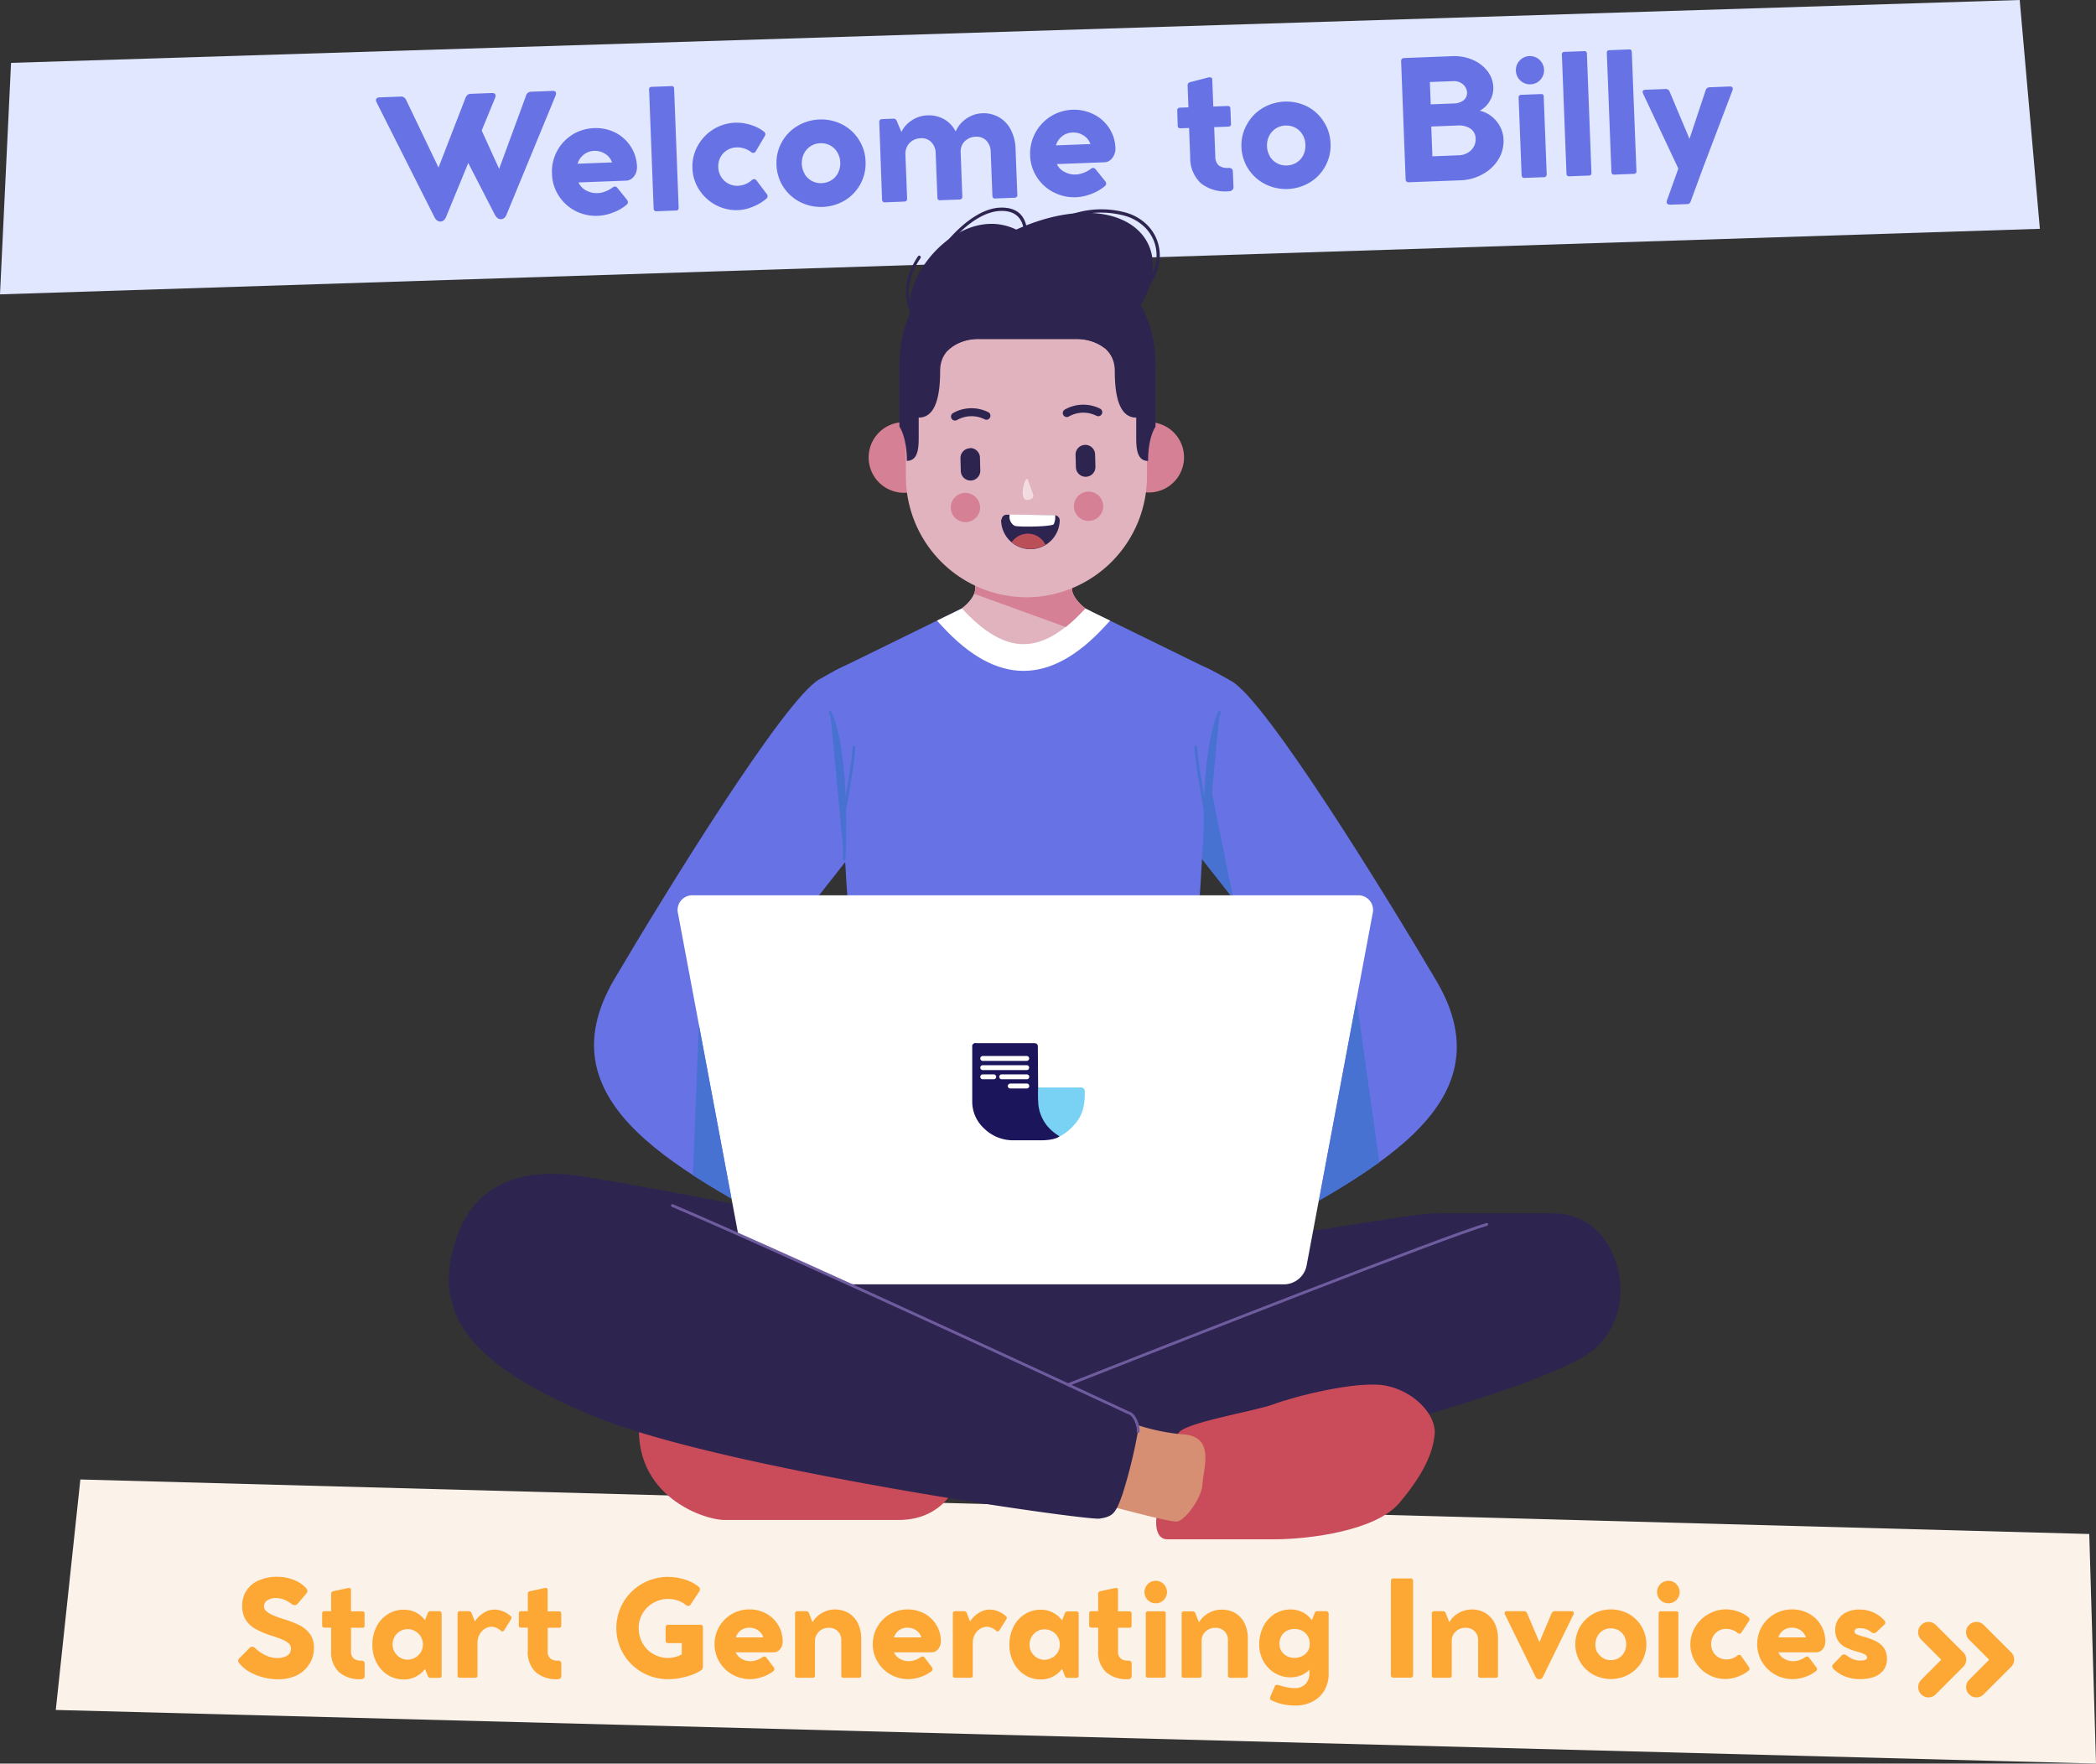 <svg xmlns="http://www.w3.org/2000/svg" viewBox="0 0 429.08 361.03"><rect x="0" y="0" width="429.08" height="361.03" fill="#333333" stroke="none"/><defs><style>.cls-1{fill:#e0e7ff;}.cls-2{fill:#fbf2ea;}.cls-3{isolation:isolate;}.cls-4,.cls-5{fill:#6772e5;}.cls-10,.cls-11,.cls-12,.cls-13,.cls-15,.cls-16,.cls-5,.cls-6,.cls-7,.cls-8,.cls-9{fill-rule:evenodd;}.cls-19,.cls-6{fill:#fff;}.cls-7{fill:#e1b3bf;}.cls-8{fill:#d68096;}.cls-9{fill:#ca4c5a;}.cls-10{fill:#2e2450;}.cls-11{fill:#d78f74;}.cls-12,.cls-13{fill:#4772d1;}.cls-12{stroke:#4772d1;}.cls-12,.cls-14{stroke-linecap:round;stroke-linejoin:round;stroke-width:0.57px;}.cls-14{fill:none;stroke:#6e5c9f;}.cls-15{fill:#bb4f58;}.cls-16{fill:#f2dce2;}.cls-17{fill:#79d2f4;}.cls-18{fill:#1b165b;}.cls-20{fill:#fda734;}</style></defs><title>welcome-fix</title><g id="Layer_2" data-name="Layer 2"><g id="Layer_1-2" data-name="Layer 1"><g id="Layer_3" data-name="Layer 3"><polygon class="cls-1" points="2.26 12.87 0 60.26 417.59 46.84 413.46 0 2.26 12.87"/><polygon class="cls-2" points="16.45 302.87 11.42 350.05 429.08 361.03 427.7 314.03 16.45 302.87"/><g class="cls-3"><g class="cls-3"><path class="cls-4" d="M113.63,18.71a.47.47,0,0,1,.19.39.93.93,0,0,1-.06.41L103.71,43.89a1.82,1.82,0,0,1-.46.71,1,1,0,0,1-.64.27h-.09a1.11,1.11,0,0,1-.66-.22,2,2,0,0,1-.55-.68l-5.45-10.6-4.53,11a1.68,1.68,0,0,1-.46.7,1,1,0,0,1-.64.28h-.08a1.06,1.06,0,0,1-.67-.22,1.82,1.82,0,0,1-.54-.67L77.08,20.93a1,1,0,0,1-.11-.4.47.47,0,0,1,.18-.42.82.82,0,0,1,.53-.17l4.41-.17a1,1,0,0,1,.62.18,1.34,1.34,0,0,1,.44.53L89.77,34.3,95.31,20a1.47,1.47,0,0,1,.4-.57,1,1,0,0,1,.59-.22l4.43-.17a.82.82,0,0,1,.53.13.53.53,0,0,1,.19.4.89.89,0,0,1-.07.4l-2.77,6.75,3.57,7.85,5.51-15a1.17,1.17,0,0,1,.39-.57,1,1,0,0,1,.6-.22l4.42-.17A.76.76,0,0,1,113.63,18.71Z"/></g><g class="cls-3"><path class="cls-4" d="M130.15,35.49a2.62,2.62,0,0,1-.81,1.06,2,2,0,0,1-1.16.43l-9.76.37A3.52,3.52,0,0,0,120,39a4.53,4.53,0,0,0,2.41.53,4.76,4.76,0,0,0,1.57-.36,5.86,5.86,0,0,0,1.48-.83.73.73,0,0,1,.38-.15.66.66,0,0,1,.55.28l2,2.48a.9.9,0,0,1,.15.41.67.67,0,0,1-.22.51,9,9,0,0,1-2.72,1.6,9.8,9.8,0,0,1-3.16.71,9.28,9.28,0,0,1-4.65-1A8.82,8.82,0,0,1,114.34,40,8.56,8.56,0,0,1,113,35.55a8.89,8.89,0,0,1,8.61-9.32,8.78,8.78,0,0,1,4.37.92A8.11,8.11,0,0,1,129.12,30a8,8,0,0,1,1.28,4.14A3.19,3.19,0,0,1,130.15,35.49Zm-10.67-3.82a3.66,3.66,0,0,0-1.24,1.85l7.06-.27a3.38,3.38,0,0,0-1.4-1.75,3.79,3.79,0,0,0-2.27-.61A3.58,3.58,0,0,0,119.48,31.67Z"/><path class="cls-4" d="M138,18.16l.93,24.34a.5.5,0,0,1-.54.59l-4,.16a.56.56,0,0,1-.42-.14.57.57,0,0,1-.16-.41l-.93-24.35a.48.48,0,0,1,.53-.57l4-.15A.49.49,0,0,1,138,18.16Z"/><path class="cls-4" d="M146.58,42a9.28,9.28,0,0,1-3.44-3.14,8.6,8.6,0,0,1-1.39-4.4,8.71,8.71,0,0,1,1.05-4.54A9.07,9.07,0,0,1,146,26.5a9,9,0,0,1,4.5-1.38,9.53,9.53,0,0,1,3.24.47,8,8,0,0,1,2.7,1.4.7.7,0,0,1,.24.48.57.57,0,0,1-.1.35L154.7,31a.61.61,0,0,1-.49.3.57.57,0,0,1-.38-.12,4.66,4.66,0,0,0-3.09-1,3.79,3.79,0,0,0-1.92.58,3.72,3.72,0,0,0-1.35,1.46,4,4,0,0,0-.43,2,4,4,0,0,0,.6,2,3.82,3.82,0,0,0,1.46,1.36,3.71,3.71,0,0,0,2,.45A4.52,4.52,0,0,0,154,36.79a.56.56,0,0,1,.35-.11.54.54,0,0,1,.51.25L157,39.76a.59.59,0,0,1,.13.37.65.65,0,0,1-.23.53,9.55,9.55,0,0,1-2.7,1.63,9.21,9.21,0,0,1-3,.72A9.06,9.06,0,0,1,146.58,42Z"/><path class="cls-4" d="M160,29.19a8.7,8.7,0,0,1,3.18-3.36,9.53,9.53,0,0,1,9.22-.36,8.76,8.76,0,0,1,3.41,3.12,8.65,8.65,0,0,1,1.38,4.46A8.84,8.84,0,0,1,173,41a9.56,9.56,0,0,1-9.22.35,8.84,8.84,0,0,1-4.82-7.58A8.72,8.72,0,0,1,160,29.19Zm4.71,6.43a3.85,3.85,0,0,0,3.51,1.87,3.93,3.93,0,0,0,2-.61,3.71,3.71,0,0,0,1.36-1.52,4.46,4.46,0,0,0,.43-2.11,4.24,4.24,0,0,0-.6-2.07,3.63,3.63,0,0,0-1.47-1.41,3.9,3.9,0,0,0-2-.45,3.86,3.86,0,0,0-2,.61,3.91,3.91,0,0,0-1.36,1.52,4.44,4.44,0,0,0,.16,4.17Z"/><path class="cls-4" d="M204.51,24a6.17,6.17,0,0,1,2.39,2.51,9,9,0,0,1,1,4l.36,9.36a.56.56,0,0,1-.13.44.63.63,0,0,1-.43.17l-3.94.15a.51.51,0,0,1-.6-.57l-.35-9a3.36,3.36,0,0,0-.89-2.28,2.82,2.82,0,0,0-2.22-.79,3.12,3.12,0,0,0-1.63.49A2.94,2.94,0,0,0,197,29.58a3.27,3.27,0,0,0-.34,1.65l.34,9a.56.56,0,0,1-.13.44.59.59,0,0,1-.43.17l-3.94.15a.51.51,0,0,1-.6-.56l-.35-9.06a3.32,3.32,0,0,0-.89-2.27,2.78,2.78,0,0,0-2.21-.8,3.22,3.22,0,0,0-1.64.49A3,3,0,0,0,185.69,30a3.39,3.39,0,0,0-.34,1.66l.35,9c0,.39-.18.59-.59.61l-3.93.15a.6.6,0,0,1-.44-.13.59.59,0,0,1-.17-.43L180,25a.56.56,0,0,1,.15-.45.58.58,0,0,1,.43-.17l2.29-.09a.71.71,0,0,1,.38.08.93.93,0,0,1,.28.28l1,2.37a5.79,5.79,0,0,1,2.16-2.4,6,6,0,0,1,3.14-1,6.31,6.31,0,0,1,3.43.78,6,6,0,0,1,2.38,2.52,5.74,5.74,0,0,1,1.27-1.88,6.25,6.25,0,0,1,1.93-1.32,5.75,5.75,0,0,1,2.26-.53A6.31,6.31,0,0,1,204.51,24Z"/><path class="cls-4" d="M228.07,31.72a2.72,2.72,0,0,1-.8,1.07,2,2,0,0,1-1.16.43l-9.76.37a3.45,3.45,0,0,0,1.55,1.59,4.43,4.43,0,0,0,2.4.54,4.9,4.9,0,0,0,1.57-.36,5.76,5.76,0,0,0,1.49-.83.7.7,0,0,1,.38-.15.64.64,0,0,1,.55.28l2,2.48a.69.69,0,0,1,.15.41.63.63,0,0,1-.21.51,9.35,9.35,0,0,1-2.72,1.6,9.86,9.86,0,0,1-3.16.71,9.18,9.18,0,0,1-4.65-1,8.81,8.81,0,0,1-3.44-3.11,8.67,8.67,0,0,1-1.38-4.45,9,9,0,0,1,13-8.41,8,8,0,0,1,4.47,7A3,3,0,0,1,228.07,31.72Zm-10.66-3.81a3.56,3.56,0,0,0-1.24,1.85l7.06-.27a3.43,3.43,0,0,0-1.4-1.75,3.8,3.8,0,0,0-2.28-.61A3.55,3.55,0,0,0,217.41,27.91Z"/></g><g class="cls-3"><path class="cls-4" d="M252.11,34.52a.64.64,0,0,1,.27.52l.13,3.3a.67.67,0,0,1-.25.56,1,1,0,0,1-.68.25,8.1,8.1,0,0,1-5.73-1.62,7.09,7.09,0,0,1-2.2-5.4l-.23-5.93-1.76.06a.52.52,0,0,1-.41-.12.53.53,0,0,1-.16-.41L241,22.64a.52.52,0,0,1,.53-.6l1.76-.06-.17-4.46a.69.69,0,0,1,.11-.43.68.68,0,0,1,.35-.26l3.9-1,.23,0c.29,0,.45.16.46.51l.21,5.47,2.93-.11a.56.56,0,0,1,.42.13.61.61,0,0,1,.15.42l.12,3.1a.49.49,0,0,1-.53.57l-2.91.11.23,6a2.37,2.37,0,0,0,.72,1.85,2.93,2.93,0,0,0,2,.49A1,1,0,0,1,252.11,34.52Z"/></g><g class="cls-3"><path class="cls-4" d="M255.23,25.53a8.77,8.77,0,0,1,3.18-3.36,9.53,9.53,0,0,1,9.22-.36A8.83,8.83,0,0,1,271,24.93a8.65,8.65,0,0,1,1.38,4.46,8.84,8.84,0,0,1-4.2,7.93,9.49,9.49,0,0,1-9.22.35,8.84,8.84,0,0,1-4.82-7.58A8.72,8.72,0,0,1,255.23,25.53ZM259.94,32a3.85,3.85,0,0,0,3.51,1.87,3.93,3.93,0,0,0,2-.61,3.74,3.74,0,0,0,1.36-1.51,4.41,4.41,0,0,0,.43-2.12,4.24,4.24,0,0,0-.6-2.07,3.69,3.69,0,0,0-1.47-1.41,3.9,3.9,0,0,0-2-.45,3.86,3.86,0,0,0-2,.61,3.91,3.91,0,0,0-1.36,1.52,4.44,4.44,0,0,0,.16,4.17Z"/><path class="cls-4" d="M305.34,23.82a6.49,6.49,0,0,1,1.74,2.09,6,6,0,0,1,.71,2.64,7.2,7.2,0,0,1-1.06,4.1,8.44,8.44,0,0,1-3.19,3A10.06,10.06,0,0,1,299,36.91l-10.59.4a.63.63,0,0,1-.47-.14.65.65,0,0,1-.19-.47l-.92-24.16a.67.67,0,0,1,.14-.48.69.69,0,0,1,.47-.18l9.84-.38a9.5,9.5,0,0,1,4.15.73,7.49,7.49,0,0,1,3.05,2.3,5.71,5.71,0,0,1,1.22,3.32,5,5,0,0,1-.72,2.81,5,5,0,0,1-2.05,2A6.18,6.18,0,0,1,305.34,23.82Zm-5.45-6.11a2.59,2.59,0,0,0-1-.84,3.05,3.05,0,0,0-1.39-.26l-4.79.18.18,4.57,4.79-.18a3.19,3.19,0,0,0,1.93-.65,1.89,1.89,0,0,0,.71-1.63A2.2,2.2,0,0,0,299.89,17.71Zm.55,13.58a3.3,3.3,0,0,0,1.24-1.22,3,3,0,0,0,.4-1.67A2.46,2.46,0,0,0,301,26.32a4.16,4.16,0,0,0-2.57-.63L293,25.9l.23,6.1,5.41-.21A3.79,3.79,0,0,0,300.44,31.29Z"/><path class="cls-4" d="M311.85,16.93a2.91,2.91,0,0,1-1.2-3.91,2.94,2.94,0,0,1,1-1.09,2.84,2.84,0,0,1,1.44-.45,2.75,2.75,0,0,1,1.47.34,2.91,2.91,0,0,1,1.53,2.45,2.83,2.83,0,0,1-.33,1.46,2.94,2.94,0,0,1-1,1.09,2.86,2.86,0,0,1-1.43.44A2.9,2.9,0,0,1,311.85,16.93Zm4,2.41a.57.57,0,0,1,.17.41l.61,15.93a.53.53,0,0,1-.14.42.54.54,0,0,1-.41.17l-4,.15a.52.52,0,0,1-.42-.13.61.61,0,0,1-.16-.41L310.88,20a.56.56,0,0,1,.13-.42.52.52,0,0,1,.4-.17l4-.15A.53.53,0,0,1,315.82,19.34Z"/><path class="cls-4" d="M324.86,11l.93,24.35a.5.5,0,0,1-.54.59l-4,.15a.56.56,0,0,1-.42-.13.57.57,0,0,1-.15-.42l-.94-24.35a.49.49,0,0,1,.53-.57l4-.15A.49.49,0,0,1,324.86,11Z"/><path class="cls-4" d="M334.05,10.62,335,35a.5.5,0,0,1-.55.59l-4,.16a.54.54,0,0,1-.41-.14.57.57,0,0,1-.16-.41l-.94-24.35a.49.49,0,0,1,.53-.57l4-.16C333.84,10.08,334,10.26,334.05,10.62Z"/><path class="cls-4" d="M354.58,17.83a.44.44,0,0,1,.15.34.8.8,0,0,1-.07.32l-6.08,16-2.47,6.74a.88.88,0,0,1-.27.4.72.72,0,0,1-.43.15L342,41.9c-.52,0-.79-.15-.8-.51a1.09,1.09,0,0,1,.09-.49l2.29-6.39-7.21-15.32a1.13,1.13,0,0,1-.1-.34.44.44,0,0,1,.13-.33.58.58,0,0,1,.34-.14l4.24-.16a.92.92,0,0,1,.49.13.76.76,0,0,1,.31.38l4.08,9.7,3.33-10a.73.73,0,0,1,.28-.39.76.76,0,0,1,.48-.17l4.24-.17A.55.55,0,0,1,354.58,17.83Z"/></g></g><path class="cls-5" d="M245.52,137.24s-3.4-3.58,6.63,2.23c7.17,4.15,31.6,43.86,41.89,61.3,15.35,26-14.61,39.78-39.78,53.72,0,0-5.68-2.31-6.32-3.43s1.95-3.85.12-4.56-1.18-2.12.05-3.77,25-20.43,26.38-25.81-29.18-41.14-32.26-46.29S235.28,148,245.52,137.24Z"/><path class="cls-5" d="M174.3,136.89s3.4-3.59-6.63,2.22c-7.17,4.16-31.6,43.87-41.88,61.3-15.35,26,14.61,39.78,39.78,53.72,0,0,5.67-2.31,6.31-3.42s-1.94-3.85-.12-4.57,1.19-2.12,0-3.76-25-20.44-26.37-25.82,29.17-41.14,32.25-46.29S184.55,147.61,174.3,136.89Z"/><path class="cls-5" d="M222.18,124.55c-14.65,2.32-10.52,2.28-25.28,0l-1.7.84-24.48,12,2.56,43.44c.16,2.44.32,4.8.48,7.06l.09,4.6s-1.7,36-1.29,37.59,3.64,5.24,3.64,5.24c-.12,1-.26,2-.41,3.1,5.85,2.46,16.72,5.61,33.74,5.46,17,.15,27.89-3,33.74-5.46-.15-1.09-.29-2.13-.42-3.1,0,0,3.25-3.7,3.65-5.24s-1.3-37.59-1.3-37.59l.1-4.6c.16-2.26.32-4.62.48-7.06l2.56-43.44L223.86,125.4Z"/><path class="cls-6" d="M209.13,126.27l.56.08.59-.08c2.44-.09,5.22-.66,11.9-1.72l1.68.85,3.4,1.65-1.09,1.18c-11.19,12.14-22.08,12.14-33.27,0l-1.09-1.18,3.39-1.65,1.7-.84C203.87,125.63,206.62,126.21,209.13,126.27Z"/><path class="cls-7" d="M219.76,97.06l-.3,7v16.57c0,1,1,2.58,2.72,3.9-9,9.78-16.27,9.78-25.29,0,1.74-1.32,2.72-2.85,2.72-3.9V104.08l-.3-7s5,.9,10.23,2.18C214.73,98,219.76,97.06,219.76,97.06Z"/><path class="cls-8" d="M219.46,107.91v12.74c0,1,1,2.58,2.72,3.9a36,36,0,0,1-4,3.81l-18.74-6.8a2.61,2.61,0,0,0,.2-.91V109C204.42,108.69,212.92,108.2,219.46,107.91Z"/><path class="cls-8" d="M184.12,86.48l-.53.09h0a7.23,7.23,0,1,0,6,1.45c.18,2.13-.15,4.76-2.87,5l.08-4.16a2.48,2.48,0,0,0-2.57-2.39Z"/><path class="cls-8" d="M236.14,86.48a4.71,4.71,0,0,1,.52.09h0a7.2,7.2,0,1,1-6,1.45c-.18,2.13.16,4.76,2.87,5l-.07-4.16A2.48,2.48,0,0,1,236,86.47Z"/><path class="cls-7" d="M210.13,50.48h0a24.76,24.76,0,0,0-24.68,24.68V97.6a24.75,24.75,0,0,0,24.68,24.67h0A24.74,24.74,0,0,0,234.8,97.6V75.16A24.74,24.74,0,0,0,210.13,50.48Z"/><path class="cls-9" d="M196.85,301.16s-2,10-12.92,10H148.4c-4.71,0-20.19-5.52-17.23-22.48S196.85,301.16,196.85,301.16Z"/><path class="cls-10" d="M307.76,265.49c1.34-1.88,10-17.13,10-17.13H294.57c-6.6,0-26.79,4.48-37.15,4.62S164,249.07,164,249.07s-38.34-7.4-43.68-8.06,4.38,26.1,6.26,28.25,87.22,29.07,94.49,26.65S307.76,265.49,307.76,265.49Z"/><path class="cls-10" d="M211.76,286.18s82.37-32.57,92.6-35.53,17.77-3.64,22.75,1.48,7.26,15.88,0,23.42-57.61,21.13-78.34,24.09-28.87,4.71-32,5.11-5-.13-5.86-2.82a68.07,68.07,0,0,1-2.15-12.59C208.86,287.53,211.76,286.18,211.76,286.18Z"/><path class="cls-9" d="M236.73,310.74s-.61,4.38,2.28,4.38H260.7c7.49,0,21-1.79,25.76-7.44s6.83-10,7.23-14-4.1-8.81-9.89-10-19.12,2.28-23,3.76-19.09,3.88-19.64,6.11S236.73,310.74,236.73,310.74Z"/><path class="cls-6" d="M278,183.28H141.86a3,3,0,0,0-3.14,2.85,2.86,2.86,0,0,0,.08.87l13.54,72.17a4.77,4.77,0,0,0,4.47,3.75H263a4.76,4.76,0,0,0,4.46-3.75L281,187a3,3,0,0,0-2.19-3.63A2.8,2.8,0,0,0,278,183.28Z"/><path class="cls-11" d="M230.33,290.82a42,42,0,0,0,12,2.83c6.46.47,4,7,3.84,10.09s-3.7,7.61-5.25,7.74-13.39-3.09-13.39-3.09Z"/><path class="cls-10" d="M231,289.21s-86.15-40.11-100.95-45.49-31.23-5.93-36.61,9.68,3,26.39,29.07,36.89,99.74,21,102.57,20.59,3.36-1.14,4.77-5.18a101.91,101.91,0,0,0,3.1-12.65C233.09,291.9,232.22,289.48,231,289.21Z"/><path class="cls-12" d="M246.83,175.84s-1.1-21.44,2.84-30"/><path class="cls-12" d="M246.72,165.83s-1.91-10.38-1.91-12.88"/><path class="cls-12" d="M172.81,175.84s1.09-21.44-2.85-30"/><path class="cls-12" d="M172.91,165.83s1.91-10.38,1.91-12.88"/><path class="cls-13" d="M252.33,183.28l-5.18-25.72-1.08,18.28c1.64,2.1,3.65,4.65,5.85,7.44Z"/><path class="cls-13" d="M282.37,237.92l-4.66-33.26L270,245.78A139.64,139.64,0,0,0,282.37,237.92Z"/><path class="cls-13" d="M149.75,245.38l-6.68-35.61-1.23,30.8Q145.64,243,149.75,245.38Z"/><path class="cls-14" d="M233,293.05c.13-1.15-.74-3.57-2-3.84,0,0-67.65-31.5-93.35-42.42"/><path class="cls-14" d="M218.69,283.45c20.06-7.91,77.26-30.37,85.67-32.8"/><path class="cls-10" d="M204.94,106.34a6,6,0,0,0,12,.15h0a1.06,1.06,0,0,0-1-1l-9.88-.12a1,1,0,0,0-1,1Z"/><path class="cls-15" d="M207.11,111a6,6,0,0,0,3.74,1.37,5.88,5.88,0,0,0,3.17-.86,4,4,0,0,0-6.91-.51Z"/><path class="cls-6" d="M216,105.45l-9.29-.11a2.1,2.1,0,0,0,1,2.3c.84.29,7.56.2,8-.33A3.41,3.41,0,0,0,216,105.45Z"/><path class="cls-8" d="M222.81,100.64a3,3,0,1,0,.07,0Z"/><path class="cls-8" d="M197.57,100.89a3,3,0,1,0,3.07,3A3.06,3.06,0,0,0,197.57,100.89Z"/><path class="cls-10" d="M195.89,86a.82.82,0,0,1-.77-1.45,7.69,7.69,0,0,1,7.22-.16.82.82,0,1,1-.81,1.43A6,6,0,0,0,195.89,86Z"/><path class="cls-10" d="M224.48,85.13a6,6,0,0,0-5.65.12.82.82,0,1,1-.88-1.39,7.67,7.67,0,0,1,7.22-.22.82.82,0,0,1,.4,1.09h0A.82.82,0,0,1,224.48,85.13Z"/><path class="cls-10" d="M222.13,91.07h0A2,2,0,0,1,224.18,93l.07,2.6a2,2,0,0,1-1.95,2h0a2,2,0,0,1-2.05-1.94l-.07-2.6A2,2,0,0,1,222.13,91.07Z"/><path class="cls-10" d="M198.56,91.77h0a2,2,0,0,0-1.94,2.06h0l.07,2.6a2,2,0,0,0,2.05,1.94h0a2,2,0,0,0,1.94-2.05l-.07-2.6a2,2,0,0,0-2.05-2Z"/><path class="cls-16" d="M210.34,98l1.19,3.35s.17,1-1.34,1S209.54,98,210.34,98Z"/><path class="cls-10" d="M200.26,69.4c-2.66,0-7.8,1.26-7.8,6.57s-1,9.52-4.39,9.52v4.16c0,2.33-.23,4.69-2.43,4.69,0-5-1.52-7-1.52-7V74.8c0-5.86,1.65-13.73,9.34-19.13a29.8,29.8,0,0,1,33.76,0c7.69,5.4,9.33,13.27,9.33,19.13V87.36s-1.52,2-1.52,7c-2.2,0-2.43-2.36-2.43-4.69V85.49c-3.38,0-4.39-4.21-4.39-9.52s-5.14-6.57-7.8-6.57Z"/><path class="cls-10" d="M192.43,71s-5.89-3.54-6.18-8c-.52-8.17,11.09-21.15,21.79-16,24-10.75,38.68,5.58,18.36,24l-.28.25a9.39,9.39,0,0,0-5.71-1.87H200.26a8.88,8.88,0,0,0-6.3,2.43C193,71.35,192.43,71,192.43,71Z"/><path class="cls-10" d="M187.6,65a.35.35,0,0,1-.06.48.29.29,0,0,1-.42,0l0,0s-4.19-5.61.8-13a.31.31,0,0,1,.44-.09h0a.36.36,0,0,1,.06.48C183.71,59.81,187.59,65,187.6,65Z"/><path class="cls-10" d="M192.77,51.83a.32.32,0,0,1-.45.08h0a.35.35,0,0,1-.06-.48s6.09-8.83,12.67-8.93c6.83-.11,5.18,7.37,5.17,7.39a.32.32,0,0,1-.37.26h0a.34.34,0,0,1-.24-.41s1.47-6.65-4.54-6.56C198.67,43.27,192.78,51.81,192.77,51.83Z"/><path class="cls-10" d="M218.51,44.86a.3.3,0,0,1-.4-.14.05.05,0,0,1,0,0,.35.35,0,0,1,.17-.45,18.92,18.92,0,0,1,12.29-.72,10,10,0,0,1,4.39,2.62A8.68,8.68,0,0,1,237.12,50a9.06,9.06,0,0,1,0,4.68,13.55,13.55,0,0,1-3.19,5.53.3.3,0,0,1-.44,0l0,0a.38.38,0,0,1,0-.49,12.85,12.85,0,0,0,3-5.24,8.51,8.51,0,0,0,0-4.31,8.12,8.12,0,0,0-2-3.51,9.41,9.41,0,0,0-4.11-2.45A18.39,18.39,0,0,0,218.51,44.86Z"/><path id="Path_40" data-name="Path 40" class="cls-17" d="M212.5,222.62h8.56a.82.82,0,0,1,1,.62.65.65,0,0,1,0,.24c0,1.06.19,4.28-2.07,6.68a9.9,9.9,0,0,1-3.88,2.86l-4.23-4.3V222.6Z"/><path id="Path_41" data-name="Path 41" class="cls-18" d="M212.46,214.26s.1-.72-.81-.72H199.88a.7.7,0,0,0-.85.48.65.65,0,0,0,0,.24v11.29a7.42,7.42,0,0,0,2.4,5.43,8.43,8.43,0,0,0,5.82,2.45h6.14s2.55,0,3.51-.82a8.51,8.51,0,0,1-.83-.55,9.06,9.06,0,0,1-1.72-1.61,8.35,8.35,0,0,1-1.78-4.29,29.87,29.87,0,0,1-.05-3.54Z"/><path id="Rectangle_45" data-name="Rectangle 45" class="cls-19" d="M201.18,216.18h9a.5.5,0,0,1,.5.5h0a.5.5,0,0,1-.5.5h-9a.5.5,0,0,1-.5-.5h0A.5.5,0,0,1,201.18,216.18Z"/><path id="Rectangle_46" data-name="Rectangle 46" class="cls-19" d="M201.18,218.06h9a.5.5,0,0,1,.5.5h0a.5.5,0,0,1-.5.5h-9a.5.5,0,0,1-.5-.5h0A.5.5,0,0,1,201.18,218.06Z"/><path id="Rectangle_49" data-name="Rectangle 49" class="cls-19" d="M201.18,219.94h2.25a.5.5,0,0,1,.5.5h0a.5.5,0,0,1-.5.5h-2.25a.5.5,0,0,1-.5-.5h0A.5.5,0,0,1,201.18,219.94Z"/><path id="Rectangle_48" data-name="Rectangle 48" class="cls-19" d="M205.06,219.94h5.14a.5.5,0,0,1,.5.5h0a.5.5,0,0,1-.5.5h-5.14a.5.5,0,0,1-.5-.5h0A.5.5,0,0,1,205.06,219.94Z"/><path id="Rectangle_50" data-name="Rectangle 50" class="cls-19" d="M206.82,221.82h3.38a.5.5,0,0,1,.5.5h0a.5.5,0,0,1-.5.5h-3.38a.5.5,0,0,1-.51-.49h0a.5.5,0,0,1,.5-.5Z"/><g class="cls-3"><g class="cls-3"><path class="cls-20" d="M53.71,343.33a11,11,0,0,1-2.8-1.18,7,7,0,0,1-2-1.76.64.64,0,0,1-.15-.4.81.81,0,0,1,.3-.59l2.12-2.13a.61.61,0,0,1,.41-.16,1,1,0,0,1,.62.25,7.76,7.76,0,0,0,2.12,1.48,5.45,5.45,0,0,0,2.34.58,3.77,3.77,0,0,0,2.15-.51,1.61,1.61,0,0,0,.74-1.42,1.37,1.37,0,0,0-.39-1,3.88,3.88,0,0,0-1.19-.77c-.54-.24-1.29-.52-2.27-.84a16.41,16.41,0,0,1-3.45-1.45,5.52,5.52,0,0,1-2-1.9,5.3,5.3,0,0,1-.68-2.76,5.48,5.48,0,0,1,3.4-5.24,9.06,9.06,0,0,1,3.81-.74,8.93,8.93,0,0,1,3.34.64,6.63,6.63,0,0,1,2.54,1.68.91.91,0,0,1,.25.59.86.86,0,0,1-.23.55l-1.71,2a.84.84,0,0,1-.64.35,1.38,1.38,0,0,1-.69-.27,5.88,5.88,0,0,0-1.5-.87,4.55,4.55,0,0,0-1.59-.32,3.17,3.17,0,0,0-1.84.47,1.45,1.45,0,0,0-.68,1.24,1.38,1.38,0,0,0,.5,1,4.9,4.9,0,0,0,1.32.8,22,22,0,0,0,2.16.79,21.44,21.44,0,0,1,3.3,1.27,5.93,5.93,0,0,1,2.12,1.78,4.78,4.78,0,0,1,.83,2.89,5.88,5.88,0,0,1-1,3.35A6.17,6.17,0,0,1,60.68,343a9.05,9.05,0,0,1-3.84.77A11.92,11.92,0,0,1,53.71,343.33Z"/></g><g class="cls-3"><path class="cls-20" d="M74.45,340.08a.51.51,0,0,1,.2.43v2.63a.55.55,0,0,1-.21.44.81.81,0,0,1-.55.17,6.39,6.39,0,0,1-4.51-1.46,5.64,5.64,0,0,1-1.59-4.37v-4.73h-1.4a.44.44,0,0,1-.33-.11.47.47,0,0,1-.11-.33v-2.47a.49.49,0,0,1,.11-.33.45.45,0,0,1,.33-.12h1.4v-3.55a.62.62,0,0,1,.1-.34.48.48,0,0,1,.29-.19l3.14-.67.18,0c.24,0,.35.14.35.41v4.37h2.34a.41.41,0,0,1,.32.12.45.45,0,0,1,.12.33v2.47a.39.39,0,0,1-.44.44H71.86V338a1.88,1.88,0,0,0,.53,1.5,2.28,2.28,0,0,0,1.54.45A.83.83,0,0,1,74.45,340.08Z"/></g><g class="cls-3"><path class="cls-20" d="M90.28,330a.45.45,0,0,1,.13.35V343a.45.45,0,0,1-.48.48H88.1a.56.56,0,0,1-.49-.3l-.6-1.54a5.21,5.21,0,0,1-1.9,1.6,5.32,5.32,0,0,1-2.45.56,5.94,5.94,0,0,1-3.28-.92,6.36,6.36,0,0,1-2.3-2.54,7.64,7.64,0,0,1-.85-3.62,8,8,0,0,1,.84-3.7,6.34,6.34,0,0,1,2.3-2.56,6,6,0,0,1,3.27-.93A5.3,5.3,0,0,1,87,331.67l.6-1.53a.53.53,0,0,1,.49-.31h1.83A.45.45,0,0,1,90.28,330ZM85,339.33a3.12,3.12,0,0,0,1.16-1.12,3.05,3.05,0,0,0,.42-1.57A3.08,3.08,0,0,0,85,333.92a3,3,0,0,0-1.56-.42,3,3,0,0,0-1.53.42,3,3,0,0,0-1.12,1.13,3.1,3.1,0,0,0-.42,1.59,3.05,3.05,0,0,0,.42,1.57,3.08,3.08,0,0,0,1.12,1.12,3,3,0,0,0,1.53.42A3,3,0,0,0,85,339.33Z"/></g><g class="cls-3"><path class="cls-20" d="M104.71,331.17a.7.7,0,0,1-.12.36l-1.35,2.16a.51.51,0,0,1-.4.29.37.37,0,0,1-.27-.12,3.52,3.52,0,0,0-.94-.61,2.27,2.27,0,0,0-.93-.23,2.65,2.65,0,0,0-1.5.45,3.13,3.13,0,0,0-1.06,1.19,3.47,3.47,0,0,0-.39,1.63V343c0,.31-.16.46-.48.46H94.14a.46.46,0,0,1-.35-.12.45.45,0,0,1-.12-.34V330.31a.45.45,0,0,1,.13-.35.48.48,0,0,1,.35-.13H96a.6.6,0,0,1,.29.08.61.61,0,0,1,.22.23l.7,1.81a5.44,5.44,0,0,1,1.8-1.77,4.16,4.16,0,0,1,2.22-.68,4.67,4.67,0,0,1,1.74.36,5.58,5.58,0,0,1,1.6,1A.42.42,0,0,1,104.71,331.17Z"/></g><g class="cls-3"><path class="cls-20" d="M114.71,340.08a.51.51,0,0,1,.2.43v2.63a.55.55,0,0,1-.21.44.81.81,0,0,1-.55.17,6.39,6.39,0,0,1-4.51-1.46,5.64,5.64,0,0,1-1.59-4.37v-4.73h-1.4a.44.44,0,0,1-.33-.11.47.47,0,0,1-.11-.33v-2.47a.49.49,0,0,1,.11-.33.45.45,0,0,1,.33-.12h1.4v-3.55a.62.62,0,0,1,.1-.34.48.48,0,0,1,.29-.19l3.14-.67.18,0c.24,0,.35.14.35.41v4.37h2.34a.41.41,0,0,1,.32.12.45.45,0,0,1,.12.33v2.47a.39.39,0,0,1-.44.44h-2.33V338a1.88,1.88,0,0,0,.53,1.5,2.28,2.28,0,0,0,1.54.45A.83.83,0,0,1,114.71,340.08Z"/><path class="cls-20" d="M143.76,332.74a.49.49,0,0,1,.14.36v8.12a.93.93,0,0,1-.11.41.69.69,0,0,1-.27.31,10.41,10.41,0,0,1-3.07,1.29,13.54,13.54,0,0,1-3.59.52,10.75,10.75,0,0,1-5.38-1.38,10.43,10.43,0,0,1,0-18.17,10.59,10.59,0,0,1,5.37-1.39,11.17,11.17,0,0,1,3.32.54,8.32,8.32,0,0,1,2.85,1.47.74.74,0,0,1,.26.56.71.71,0,0,1-.1.37l-1.83,2.75a.54.54,0,0,1-.47.26.64.64,0,0,1-.44-.17,5.11,5.11,0,0,0-1.7-.94,5.92,5.92,0,0,0-1.88-.33,6.12,6.12,0,0,0-3.08.79,5.9,5.9,0,0,0-2.22,2.16,5.79,5.79,0,0,0-.81,3,6.28,6.28,0,0,0,.78,3.09,5.81,5.81,0,0,0,2.17,2.23,6.2,6.2,0,0,0,3.16.82,5.47,5.47,0,0,0,1.41-.22,4.33,4.33,0,0,0,1.3-.52v-2.31h-2.8a.52.52,0,0,1-.36-.12.5.5,0,0,1-.14-.37V333.1a.49.49,0,0,1,.14-.36.48.48,0,0,1,.36-.13h6.62A.52.52,0,0,1,143.76,332.74Z"/><path class="cls-20" d="M160,337.13a2.19,2.19,0,0,1-.68.82,1.56,1.56,0,0,1-.93.3h-7.78a2.8,2.8,0,0,0,1.19,1.32,3.66,3.66,0,0,0,1.89.5,3.87,3.87,0,0,0,1.26-.24,4.75,4.75,0,0,0,1.21-.62.52.52,0,0,1,.31-.1.5.5,0,0,1,.43.24l1.52,2a.6.6,0,0,1,.1.33.52.52,0,0,1-.18.4,7.29,7.29,0,0,1-2.22,1.19,7.71,7.71,0,0,1-2.54.47,7.35,7.35,0,0,1-3.67-.95,7,7,0,0,1-2.63-2.58,6.88,6.88,0,0,1-1-3.59,7.1,7.1,0,0,1,3.53-6.2,7,7,0,0,1,3.61-.95,6.9,6.9,0,0,1,3.45.86,6.42,6.42,0,0,1,3.35,5.69A2.58,2.58,0,0,1,160,337.13Zm-8.37-3.37a2.92,2.92,0,0,0-1,1.44h5.63a2.71,2.71,0,0,0-1.06-1.44,3,3,0,0,0-1.79-.55A2.83,2.83,0,0,0,151.66,333.76Z"/><path class="cls-20" d="M173.71,330.21a5.07,5.07,0,0,1,1.91,2.08,7.1,7.1,0,0,1,.68,3.19V343a.42.42,0,0,1-.47.47h-3.14a.42.42,0,0,1-.47-.47v-7.23a2.47,2.47,0,0,0-.7-1.83,2.59,2.59,0,0,0-1.91-.71,2.9,2.9,0,0,0-1.39.35,2.72,2.72,0,0,0-1,1,2.36,2.36,0,0,0-.38,1.28V343c0,.31-.16.46-.48.46h-3.14a.42.42,0,0,1-.46-.46V330.31a.45.45,0,0,1,.13-.35.46.46,0,0,1,.35-.13h1.83a.6.6,0,0,1,.29.08.52.52,0,0,1,.21.23l.76,1.95a5.1,5.1,0,0,1,1.92-1.88,5.26,5.26,0,0,1,2.64-.73A5.52,5.52,0,0,1,173.71,330.21Z"/><path class="cls-20" d="M192.35,337.13a2.19,2.19,0,0,1-.68.82,1.56,1.56,0,0,1-.93.3H183a2.75,2.75,0,0,0,1.19,1.32,3.66,3.66,0,0,0,1.89.5,3.87,3.87,0,0,0,1.26-.24,4.75,4.75,0,0,0,1.21-.62.52.52,0,0,1,.31-.1.5.5,0,0,1,.43.24l1.52,2a.6.6,0,0,1,.1.33.52.52,0,0,1-.18.4,7.29,7.29,0,0,1-2.22,1.19,7.71,7.71,0,0,1-2.54.47,7.35,7.35,0,0,1-3.67-.95,7,7,0,0,1-2.63-2.58,6.88,6.88,0,0,1-1-3.59,7.1,7.1,0,0,1,3.53-6.2,7.34,7.34,0,0,1,7.06-.09,6.42,6.42,0,0,1,3.35,5.69A2.58,2.58,0,0,1,192.35,337.13ZM184,333.76a2.92,2.92,0,0,0-1,1.44h5.63a2.71,2.71,0,0,0-1.06-1.44,3,3,0,0,0-1.79-.55A2.83,2.83,0,0,0,184,333.76Z"/></g><g class="cls-3"><path class="cls-20" d="M206.1,331.17a.7.7,0,0,1-.12.36l-1.35,2.16a.51.51,0,0,1-.4.29.37.37,0,0,1-.27-.12,3.52,3.52,0,0,0-.94-.61,2.27,2.27,0,0,0-.93-.23,2.65,2.65,0,0,0-1.5.45,3.13,3.13,0,0,0-1.06,1.19,3.47,3.47,0,0,0-.39,1.63V343c0,.31-.16.46-.48.46h-3.13a.46.46,0,0,1-.35-.12.45.45,0,0,1-.12-.34V330.31a.45.45,0,0,1,.13-.35.48.48,0,0,1,.35-.13h1.83a.57.57,0,0,1,.29.08.61.61,0,0,1,.22.23l.7,1.81a5.44,5.44,0,0,1,1.8-1.77,4.16,4.16,0,0,1,2.22-.68,4.67,4.67,0,0,1,1.74.36,5.58,5.58,0,0,1,1.6,1A.42.42,0,0,1,206.1,331.17Z"/></g><g class="cls-3"><path class="cls-20" d="M220.69,330a.45.45,0,0,1,.13.35V343a.45.45,0,0,1-.48.48h-1.83a.56.56,0,0,1-.49-.3l-.6-1.54a5.21,5.21,0,0,1-1.9,1.6,5.32,5.32,0,0,1-2.45.56,5.94,5.94,0,0,1-3.28-.92,6.36,6.36,0,0,1-2.3-2.54,7.64,7.64,0,0,1-.85-3.62,8,8,0,0,1,.84-3.7,6.34,6.34,0,0,1,2.3-2.56,6,6,0,0,1,3.27-.93,5.3,5.3,0,0,1,4.37,2.19l.6-1.53a.53.53,0,0,1,.49-.31h1.83A.45.45,0,0,1,220.69,330Zm-5.31,9.37a3.12,3.12,0,0,0,1.16-1.12,3.05,3.05,0,0,0,.42-1.57,3.08,3.08,0,0,0-1.57-2.72,3,3,0,0,0-1.56-.42,3,3,0,0,0-1.53.42,3,3,0,0,0-1.12,1.13,3.1,3.1,0,0,0-.42,1.59,3.05,3.05,0,0,0,.42,1.57,3.08,3.08,0,0,0,1.12,1.12,3,3,0,0,0,1.53.42A3,3,0,0,0,215.38,339.33Z"/><path class="cls-20" d="M231.47,340.08a.51.51,0,0,1,.2.43v2.63a.55.55,0,0,1-.21.44.81.81,0,0,1-.55.17,6.39,6.39,0,0,1-4.51-1.46,5.64,5.64,0,0,1-1.59-4.37v-4.73h-1.4a.44.44,0,0,1-.33-.11.47.47,0,0,1-.11-.33v-2.47a.49.49,0,0,1,.11-.33.45.45,0,0,1,.33-.12h1.4v-3.55a.62.62,0,0,1,.1-.34.48.48,0,0,1,.29-.19l3.14-.67.18,0c.23,0,.35.14.35.41v4.37h2.34a.41.41,0,0,1,.32.12.45.45,0,0,1,.12.33v2.47a.39.39,0,0,1-.44.44h-2.33V338a1.88,1.88,0,0,0,.53,1.5,2.28,2.28,0,0,0,1.54.45A.83.83,0,0,1,231.47,340.08Z"/><path class="cls-20" d="M235.44,327.91a2.26,2.26,0,0,1-.84-.84,2.18,2.18,0,0,1-.31-1.15,2.3,2.3,0,0,1,1.15-2,2.22,2.22,0,0,1,1.16-.31,2.24,2.24,0,0,1,1.16.31,2.41,2.41,0,0,1,.83.85,2.33,2.33,0,0,1,.31,1.15,2.28,2.28,0,0,1-.31,1.15,2.38,2.38,0,0,1-.83.84,2.33,2.33,0,0,1-1.16.3A2.31,2.31,0,0,1,235.44,327.91Zm3.08,2a.45.45,0,0,1,.12.33V343a.42.42,0,0,1-.45.45H235a.41.41,0,0,1-.32-.12.45.45,0,0,1-.12-.33v-12.7a.45.45,0,0,1,.12-.33.41.41,0,0,1,.32-.12h3.18A.45.45,0,0,1,238.52,330Z"/><path class="cls-20" d="M252.86,330.21a4.94,4.94,0,0,1,1.91,2.08,7.1,7.1,0,0,1,.68,3.19V343a.42.42,0,0,1-.47.47h-3.13a.46.46,0,0,1-.35-.12.48.48,0,0,1-.12-.35v-7.23a2.48,2.48,0,0,0-.71-1.83,2.59,2.59,0,0,0-1.91-.71,2.8,2.8,0,0,0-2.4,1.3,2.35,2.35,0,0,0-.37,1.28V343c0,.31-.16.46-.49.46h-3.13a.48.48,0,0,1-.35-.12.45.45,0,0,1-.12-.34V330.31A.45.45,0,0,1,242,330a.48.48,0,0,1,.35-.13h1.83a.57.57,0,0,1,.29.08.61.61,0,0,1,.22.23l.76,1.95a5,5,0,0,1,1.91-1.88,5.26,5.26,0,0,1,2.64-.73A5.49,5.49,0,0,1,252.86,330.21Z"/><path class="cls-20" d="M271.86,330a.45.45,0,0,1,.13.35v12.34a6.47,6.47,0,0,1-.87,3.36,5.92,5.92,0,0,1-2.42,2.28,7.57,7.57,0,0,1-3.54.82,12.14,12.14,0,0,1-2.67-.3,8.82,8.82,0,0,1-2.31-.85.39.39,0,0,1-.19-.36,1,1,0,0,1,.08-.36l.92-2.12a.39.39,0,0,1,.4-.23.86.86,0,0,1,.28,0,12.64,12.64,0,0,0,1.66.45,8.11,8.11,0,0,0,1.79.2,2.81,2.81,0,0,0,2.1-.81,3.07,3.07,0,0,0,.83-2.16l0-.78a5.42,5.42,0,0,1-1.73,1.14,5.67,5.67,0,0,1-2.12.4,6.14,6.14,0,0,1-3.27-.9,6.52,6.52,0,0,1-2.31-2.44,6.89,6.89,0,0,1-.84-3.36,8,8,0,0,1,.84-3.7,6.34,6.34,0,0,1,2.3-2.56,6,6,0,0,1,3.27-.93,5.3,5.3,0,0,1,4.37,2.19l.6-1.53a.53.53,0,0,1,.49-.31h1.83A.45.45,0,0,1,271.86,330ZM266.62,339a2.81,2.81,0,0,0,1.11-1,2.86,2.86,0,0,0,.4-1.5,3,3,0,0,0-.4-1.56,2.88,2.88,0,0,0-1.11-1.08,3.35,3.35,0,0,0-1.62-.39,3.24,3.24,0,0,0-1.6.39,2.76,2.76,0,0,0-1.09,1.08,3.11,3.11,0,0,0-.39,1.56,3,3,0,0,0,.4,1.5,2.75,2.75,0,0,0,1.09,1,3.23,3.23,0,0,0,1.59.39A3.35,3.35,0,0,0,266.62,339Z"/><path class="cls-20" d="M289.28,342.93a.5.5,0,0,1-.14.37.48.48,0,0,1-.37.13h-3.52a.52.52,0,0,1-.38-.13.49.49,0,0,1-.13-.37V323.62a.49.49,0,0,1,.13-.37.56.56,0,0,1,.38-.12h3.52a.51.51,0,0,1,.37.12.5.5,0,0,1,.14.37Z"/><path class="cls-20" d="M304.07,330.21a5,5,0,0,1,1.91,2.08,7.1,7.1,0,0,1,.68,3.19V343a.42.42,0,0,1-.47.47h-3.14a.45.45,0,0,1-.34-.12.48.48,0,0,1-.12-.35v-7.23a2.48,2.48,0,0,0-.71-1.83,2.59,2.59,0,0,0-1.91-.71,2.8,2.8,0,0,0-2.4,1.3,2.36,2.36,0,0,0-.38,1.28V343c0,.31-.16.46-.48.46h-3.13a.46.46,0,0,1-.35-.12.45.45,0,0,1-.12-.34V330.31a.45.45,0,0,1,.13-.35.48.48,0,0,1,.35-.13h1.83a.57.57,0,0,1,.29.08.61.61,0,0,1,.22.23l.76,1.95a5,5,0,0,1,1.91-1.88,5.26,5.26,0,0,1,2.64-.73A5.49,5.49,0,0,1,304.07,330.21Z"/></g><g class="cls-3"><path class="cls-20" d="M322.07,329.94a.35.35,0,0,1,.12.28.79.79,0,0,1-.06.25l-6.28,12.82a1.16,1.16,0,0,1-.28.35.69.69,0,0,1-.42.11h-.08a.71.71,0,0,1-.43-.11,1.16,1.16,0,0,1-.28-.35l-6.29-12.82a.53.53,0,0,1-.05-.25.35.35,0,0,1,.12-.28.41.41,0,0,1,.28-.11H312a.63.63,0,0,1,.39.13.7.7,0,0,1,.24.32l2.51,5.9,2.49-5.9a.74.74,0,0,1,.26-.32.58.58,0,0,1,.38-.13h3.55A.41.41,0,0,1,322.07,329.94Z"/></g><g class="cls-3"><path class="cls-20" d="M323.46,333a7.21,7.21,0,0,1,2.64-2.59,7.65,7.65,0,0,1,7.35,0,7.08,7.08,0,0,1,2.62,2.59,7.21,7.21,0,0,1,0,7.19,7.08,7.08,0,0,1-2.62,2.59,7.65,7.65,0,0,1-7.35,0,7.21,7.21,0,0,1-2.64-2.59,7.15,7.15,0,0,1,0-7.19Zm3.56,5.26a3.17,3.17,0,0,0,1.13,1.17,3.09,3.09,0,0,0,1.61.42,3.14,3.14,0,0,0,1.61-.42,3,3,0,0,0,1.13-1.17,3.59,3.59,0,0,0,0-3.33,3,3,0,0,0-1.13-1.17,3.14,3.14,0,0,0-1.61-.42,3.09,3.09,0,0,0-1.61.42A3.17,3.17,0,0,0,327,335a3.59,3.59,0,0,0,0,3.33Z"/><path class="cls-20" d="M340.38,327.91a2.41,2.41,0,0,1-.84-.84,2.28,2.28,0,0,1-.31-1.15,2.34,2.34,0,0,1,.31-1.16,2.41,2.41,0,0,1,.84-.84,2.27,2.27,0,0,1,1.16-.31,2.22,2.22,0,0,1,1.16.31,2.33,2.33,0,0,1,.83.85,2.23,2.23,0,0,1,.31,1.15,2.18,2.18,0,0,1-.31,1.15,2.24,2.24,0,0,1-2,1.14A2.36,2.36,0,0,1,340.38,327.91Zm3.09,2a.45.45,0,0,1,.12.33V343a.45.45,0,0,1-.12.33.45.45,0,0,1-.34.12H340a.42.42,0,0,1-.33-.12.45.45,0,0,1-.12-.33v-12.7a.45.45,0,0,1,.12-.33.42.42,0,0,1,.33-.12h3.17A.45.45,0,0,1,343.47,330Z"/><path class="cls-20" d="M349.69,342.79a7.29,7.29,0,0,1-2.65-2.61,6.78,6.78,0,0,1-1-3.54,6.9,6.9,0,0,1,1-3.58,7.23,7.23,0,0,1,2.64-2.6,7.13,7.13,0,0,1,3.62-1,7.41,7.41,0,0,1,2.57.47,6.35,6.35,0,0,1,2.11,1.2.53.53,0,0,1,.17.38.49.49,0,0,1-.09.28l-1.58,2.43a.47.47,0,0,1-.4.23.5.5,0,0,1-.29-.11,3.78,3.78,0,0,0-2.43-.89,3.06,3.06,0,0,0-1.55.4,3.11,3.11,0,0,0-1.52,2.72,3.19,3.19,0,0,0,.41,1.59,3.08,3.08,0,0,0,2.68,1.55,3.61,3.61,0,0,0,2.38-.86.51.51,0,0,1,.28-.08.45.45,0,0,1,.4.22l1.62,2.32a.44.44,0,0,1,.09.29.53.53,0,0,1-.2.42,7.31,7.31,0,0,1-2.2,1.21,7.07,7.07,0,0,1-2.43.48A7.14,7.14,0,0,1,349.69,342.79Z"/><path class="cls-20" d="M373.44,337.13a2.17,2.17,0,0,1-.67.82,1.62,1.62,0,0,1-.94.3h-7.78a2.8,2.8,0,0,0,1.19,1.32,3.67,3.67,0,0,0,1.9.5,3.87,3.87,0,0,0,1.26-.24,4.75,4.75,0,0,0,1.21-.62.49.49,0,0,1,.3-.1.5.5,0,0,1,.43.24l1.52,2a.62.62,0,0,1,.11.33.5.5,0,0,1-.19.4,7.23,7.23,0,0,1-2.21,1.19,7.8,7.8,0,0,1-2.54.47,7.3,7.3,0,0,1-3.67-.95,7.1,7.1,0,0,1-2.64-2.58,7,7,0,0,1-1-3.59,7.07,7.07,0,0,1,7.15-7.15,7,7,0,0,1,3.45.86,6.39,6.39,0,0,1,3.34,5.69A2.44,2.44,0,0,1,373.44,337.13Zm-8.37-3.37a2.84,2.84,0,0,0-1,1.44h5.63a2.76,2.76,0,0,0-1.06-1.44,3,3,0,0,0-1.8-.55A2.85,2.85,0,0,0,365.07,333.76Z"/><path class="cls-20" d="M379.92,333.47a.59.59,0,0,0-.28.51.59.59,0,0,0,.13.37,1.32,1.32,0,0,0,.51.31,8.06,8.06,0,0,0,1.13.36,13.66,13.66,0,0,1,2.69,1,4.23,4.23,0,0,1,1.61,1.42,3.91,3.91,0,0,1,.57,2.18,3.68,3.68,0,0,1-.69,2.26,4.2,4.2,0,0,1-1.93,1.4,8.35,8.35,0,0,1-2.91.46,8.44,8.44,0,0,1-3-.54,6.7,6.7,0,0,1-2.44-1.59.68.68,0,0,1-.23-.47.75.75,0,0,1,.24-.49l1.75-1.81a.58.58,0,0,1,.41-.17,1.05,1.05,0,0,1,.58.23,5.41,5.41,0,0,0,1.33.77,3.9,3.9,0,0,0,1.39.27,3.5,3.5,0,0,0,1.05-.13.51.51,0,0,0,.37-.5.72.72,0,0,0-.44-.63,6.45,6.45,0,0,0-1.4-.52,14.16,14.16,0,0,1-2.57-.94,3.85,3.85,0,0,1-1.54-1.39,4.17,4.17,0,0,1-.55-2.27,3.78,3.78,0,0,1,.57-2,4.11,4.11,0,0,1,1.7-1.5,6.06,6.06,0,0,1,2.71-.56,6.84,6.84,0,0,1,2.74.55,6.7,6.7,0,0,1,2.25,1.58.81.81,0,0,1,.28.52.75.75,0,0,1-.29.51l-1.54,1.47a.7.7,0,0,1-.49.19.93.93,0,0,1-.55-.18,3.58,3.58,0,0,0-1.08-.64,3.86,3.86,0,0,0-1.28-.2A1.49,1.49,0,0,0,379.92,333.47Z"/></g></g></g><g id="Layer_4" data-name="Layer 4"><path class="cls-20" d="M411.7,338.25l-5.6-5.6a2.12,2.12,0,0,0-3,3l4.11,4.12-4.11,4.12a2.11,2.11,0,0,0,1.48,3.59,2.08,2.08,0,0,0,1.49-.62l5.6-5.6a2.11,2.11,0,0,0,.06-3Z"/><path class="cls-20" d="M401.89,338.25l-5.6-5.6a2.12,2.12,0,0,0-3,3l4.11,4.12-4.11,4.12a2.11,2.11,0,0,0,1.48,3.59,2.08,2.08,0,0,0,1.49-.62l5.6-5.6a2.11,2.11,0,0,0,.06-3Z"/></g></g></g></svg>